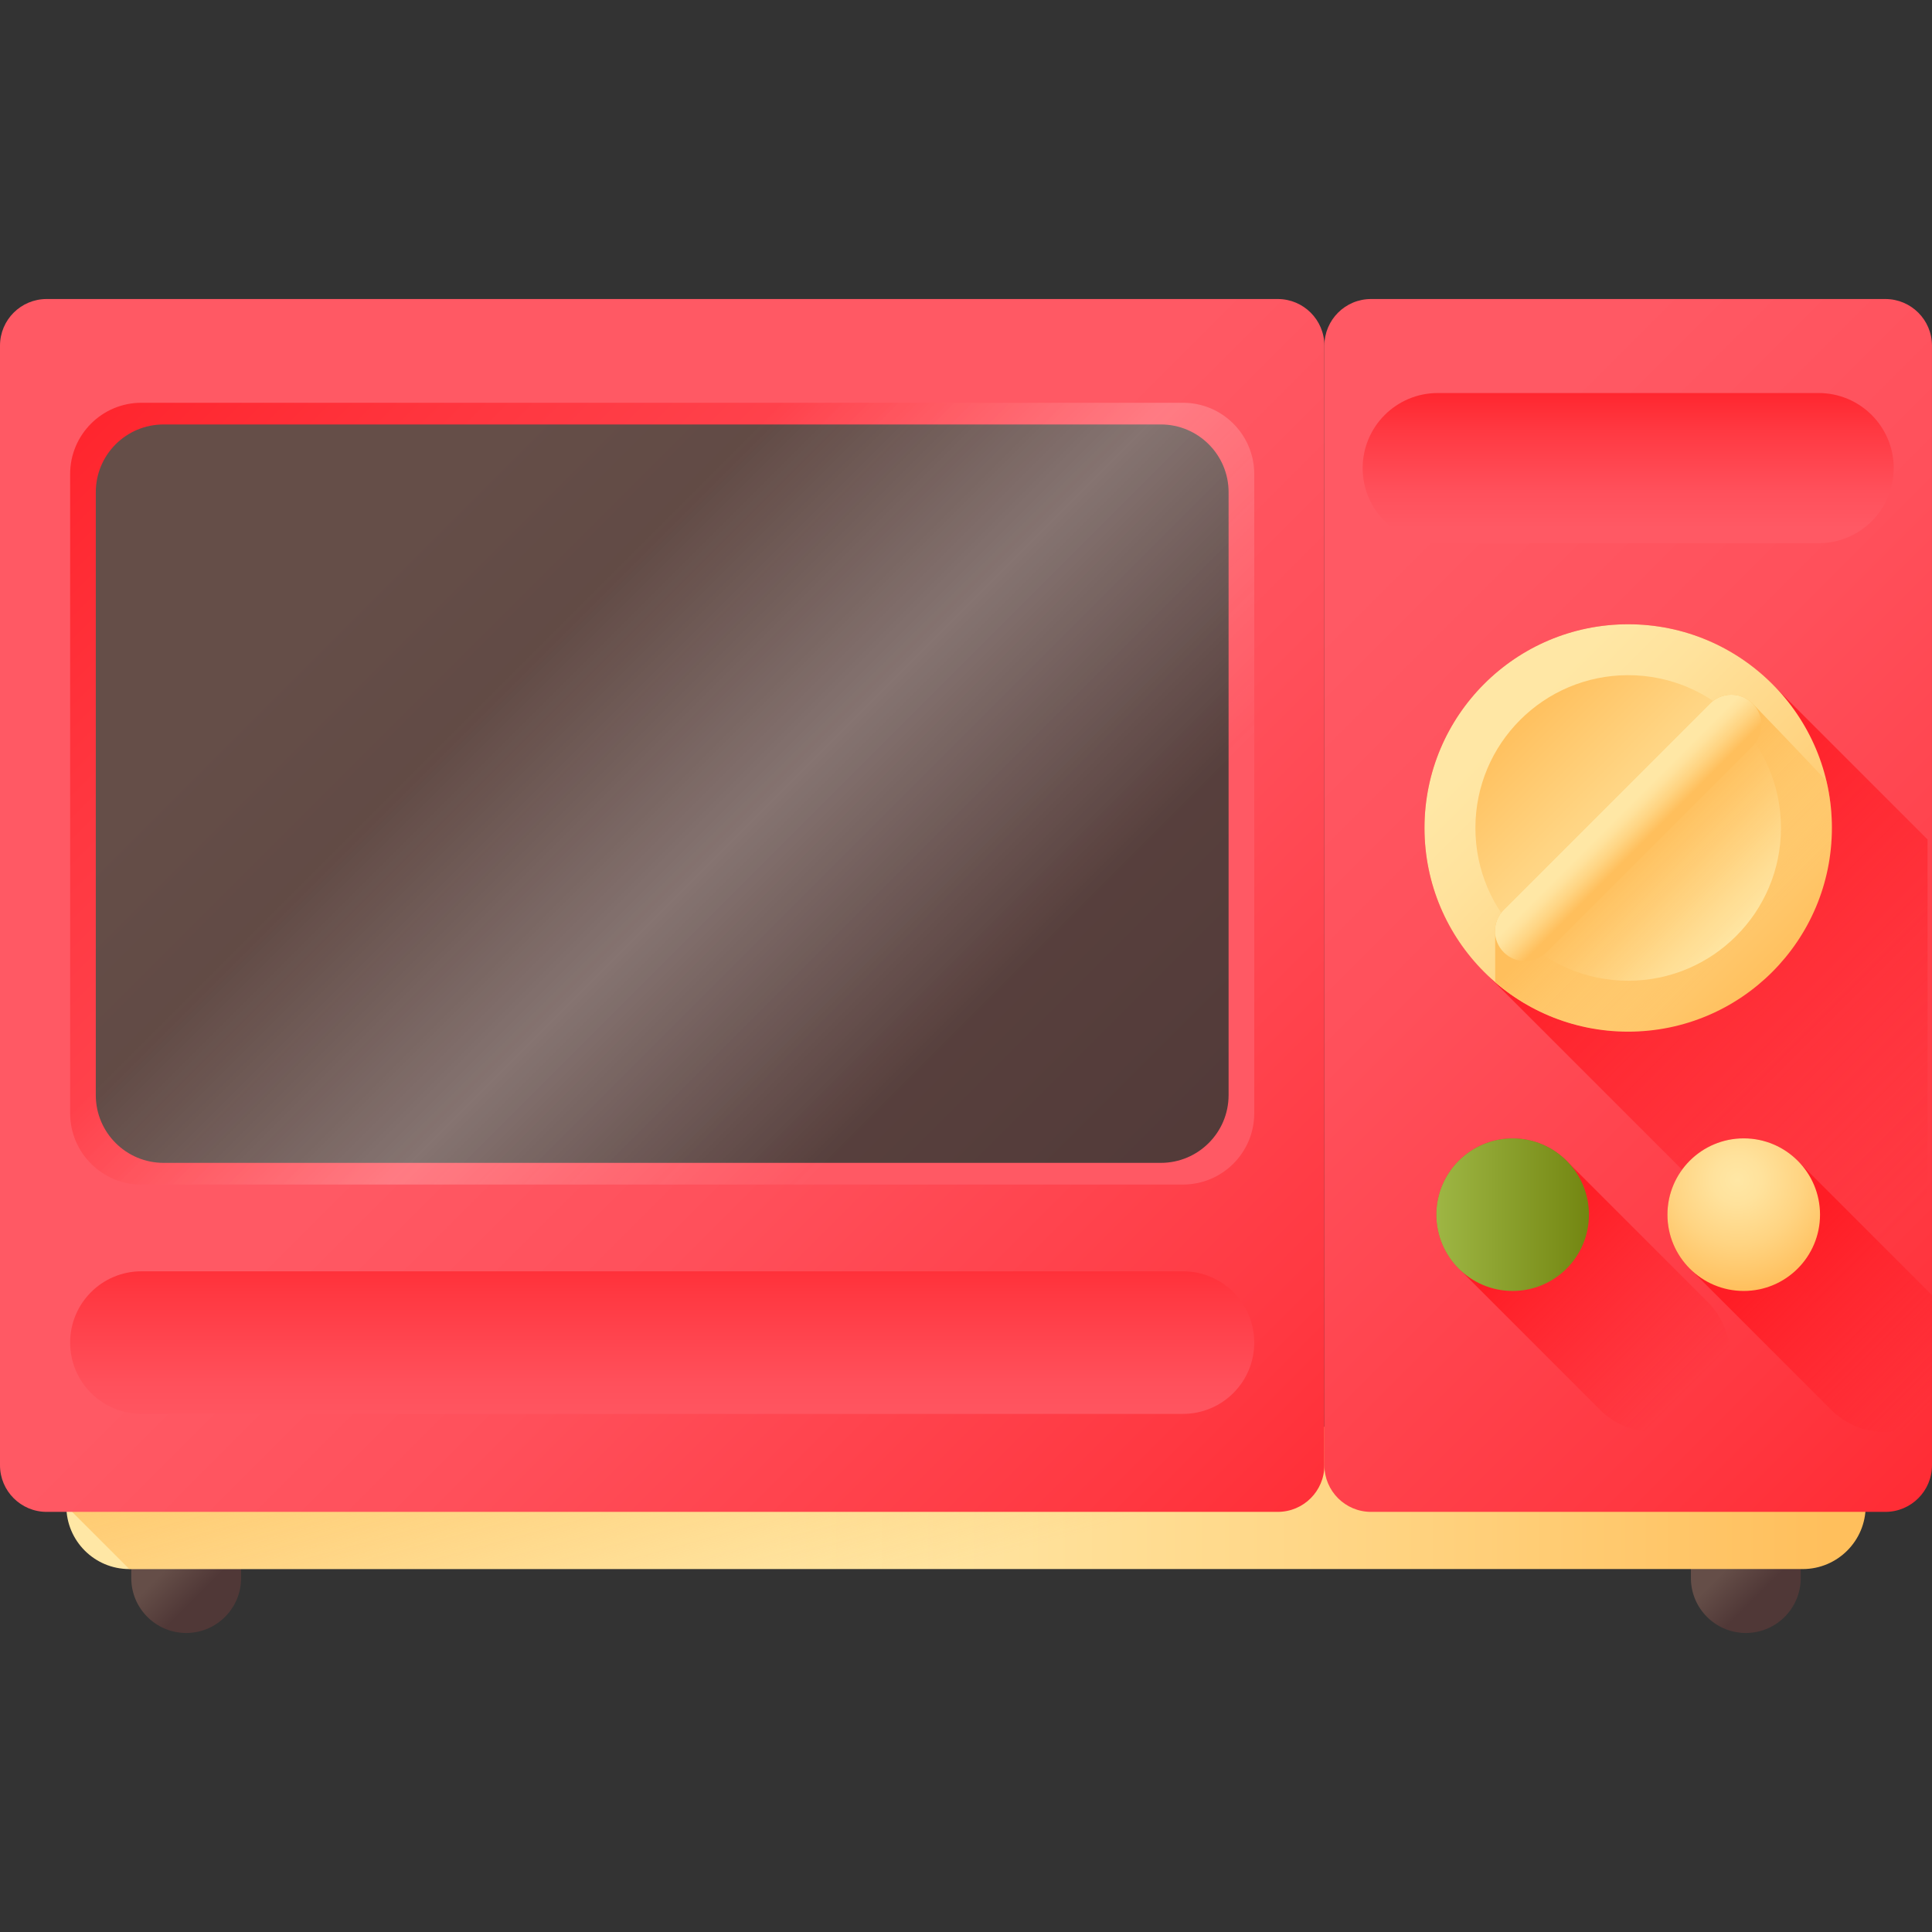 <?xml version="1.0" encoding="iso-8859-1"?>
<!-- Generator: Adobe Illustrator 19.0.0, SVG Export Plug-In . SVG Version: 6.00 Build 0)  -->
<svg version="1.1" id="Capa_1" xmlns="http://www.w3.org/2000/svg" xmlns:xlink="http://www.w3.org/1999/xlink" x="0px" y="0px"
	 viewBox="0 0 512 512" style="enable-background:new 0 0 512 512;" xml:space="preserve">
<rect x="0" y="0" width="512" height="512" fill="#333333" stroke="none"/>
<linearGradient id="SVGID_1_" gradientUnits="userSpaceOnUse" x1="47.228" y1="103.952" x2="54.998" y2="96.172" gradientTransform="matrix(1.004 0 0 -1.004 0.192 516.561)">
	<stop  offset="0" style="stop-color:#654E48"/>
	<stop  offset="1" style="stop-color:#503837"/>
</linearGradient>
<path style="fill:url(#SVGID_1_);" d="M49.34,432.757L49.34,432.757c-8.038,0-14.554-6.516-14.554-14.554V403.65h29.108v14.554
	C63.894,426.242,57.378,432.757,49.34,432.757z"/>
<linearGradient id="SVGID_2_" gradientUnits="userSpaceOnUse" x1="458.928" y1="103.953" x2="466.708" y2="96.172" gradientTransform="matrix(1.004 0 0 -1.004 0.192 516.561)">
	<stop  offset="0" style="stop-color:#654E48"/>
	<stop  offset="1" style="stop-color:#503837"/>
</linearGradient>
<path style="fill:url(#SVGID_2_);" d="M462.66,432.757L462.66,432.757c-8.038,0-14.554-6.516-14.554-14.554V403.65h29.108v14.554
	C477.214,426.242,470.698,432.757,462.66,432.757z"/>
<linearGradient id="SVGID_3_" gradientUnits="userSpaceOnUse" x1="202.429" y1="119.124" x2="482.279" y2="119.124" gradientTransform="matrix(1.004 0 0 -1.004 0.192 516.561)">
	<stop  offset="0" style="stop-color:#FFE7A5"/>
	<stop  offset="0.216" style="stop-color:#FFE29C"/>
	<stop  offset="0.577" style="stop-color:#FFD482"/>
	<stop  offset="1" style="stop-color:#FFBF5C"/>
</linearGradient>
<path style="fill:url(#SVGID_3_);" d="M477.736,415.817H34.264c-9.214,0-16.683-7.469-16.683-16.683v-21.012h476.839v21.012
	C494.419,408.348,486.95,415.817,477.736,415.817z"/>
<linearGradient id="SVGID_4_" gradientUnits="userSpaceOnUse" x1="261.348" y1="103.323" x2="233.068" y2="207.593" gradientTransform="matrix(1.004 0 0 -1.004 0.192 516.561)">
	<stop  offset="0" style="stop-color:#FFBF5C;stop-opacity:0"/>
	<stop  offset="1" style="stop-color:#FFBF5C"/>
</linearGradient>
<path style="fill:url(#SVGID_4_);" d="M494.419,399.134v-21.012H17.581v21.012l16.683,16.683h443.472
	C486.95,415.817,494.419,408.348,494.419,399.134z"/>
<linearGradient id="SVGID_5_" gradientUnits="userSpaceOnUse" x1="167.487" y1="282.652" x2="393.317" y2="56.812" gradientTransform="matrix(1.004 0 0 -1.004 0.192 516.561)">
	<stop  offset="0" style="stop-color:#FF5964"/>
	<stop  offset="0.242" style="stop-color:#FF505B"/>
	<stop  offset="0.643" style="stop-color:#FF3841"/>
	<stop  offset="1" style="stop-color:#FF1D25"/>
</linearGradient>
<path style="fill:url(#SVGID_5_);" d="M338.619,400.662H12.356C5.533,400.662,0,395.13,0,388.306V91.599
	c0-6.825,5.533-12.356,12.356-12.356h326.263c6.825,0,12.356,5.533,12.356,12.356v296.706
	C350.976,395.13,345.443,400.662,338.619,400.662z"/>
<linearGradient id="SVGID_6_" gradientUnits="userSpaceOnUse" x1="352.551" y1="352.586" x2="594.371" y2="110.766" gradientTransform="matrix(1.004 0 0 -1.004 0.192 516.561)">
	<stop  offset="0" style="stop-color:#FF5964"/>
	<stop  offset="0.242" style="stop-color:#FF505B"/>
	<stop  offset="0.643" style="stop-color:#FF3841"/>
	<stop  offset="1" style="stop-color:#FF1D25"/>
</linearGradient>
<path style="fill:url(#SVGID_6_);" d="M363.332,400.662h136.306c6.825,0,12.356-5.533,12.356-12.357V91.599
	c0-6.825-5.533-12.356-12.356-12.356H363.332c-6.825,0-12.357,5.533-12.357,12.356v296.706
	C350.976,395.13,356.508,400.662,363.332,400.662z"/>
<linearGradient id="SVGID_7_" gradientUnits="userSpaceOnUse" x1="246.601" y1="233.045" x2="25.104" y2="454.549" gradientTransform="matrix(1.004 0 0 -1.004 0.192 516.561)">
	<stop  offset="0" style="stop-color:#FF5964"/>
	<stop  offset="0.242" style="stop-color:#FF505B"/>
	<stop  offset="0.643" style="stop-color:#FF3841"/>
	<stop  offset="1" style="stop-color:#FF1D25"/>
</linearGradient>
<path style="fill:url(#SVGID_7_);" d="M37.48,106.736h276.015c10.435,0,18.894,8.459,18.894,18.894v169.395
	c0,10.435-8.459,18.894-18.894,18.894H37.48c-10.435,0-18.894-8.459-18.894-18.894V125.63
	C18.587,115.195,27.046,106.736,37.48,106.736z"/>
<linearGradient id="SVGID_8_" gradientUnits="userSpaceOnUse" x1="106.08" y1="373.565" x2="316.93" y2="162.725" gradientTransform="matrix(1.004 0 0 -1.004 0.192 516.561)">
	<stop  offset="0" style="stop-color:#654E48"/>
	<stop  offset="1" style="stop-color:#503837"/>
</linearGradient>
<path style="fill:url(#SVGID_8_);" d="M307.63,308.171H43.346c-9.919,0-17.96-8.041-17.96-17.96V130.445
	c0-9.919,8.041-17.96,17.96-17.96H307.63c9.919,0,17.96,8.041,17.96,17.96v159.766C325.59,300.129,317.548,308.171,307.63,308.171z"
	/>
<linearGradient id="SVGID_9_" gradientUnits="userSpaceOnUse" x1="518.035" y1="207.549" x2="428.715" y2="296.88" gradientTransform="matrix(1.004 0 0 -1.004 0.192 516.561)">
	<stop  offset="0" style="stop-color:#FF1D25;stop-opacity:0"/>
	<stop  offset="1" style="stop-color:#FF1D25"/>
</linearGradient>
<path style="fill:url(#SVGID_9_);" d="M510.825,222.473l-39.894-39.894c-9.852-10.546-23.874-17.147-39.446-17.147
	c-29.813,0-53.983,24.168-53.983,53.983c0,15.571,6.602,29.593,17.148,39.445l116.175,116.175V222.473z"/>
<linearGradient id="SVGID_10_" gradientUnits="userSpaceOnUse" x1="400.424" y1="325.168" x2="469.724" y2="255.868" gradientTransform="matrix(1.004 0 0 -1.004 0.192 516.561)">
	<stop  offset="0" style="stop-color:#FFE7A5"/>
	<stop  offset="0.216" style="stop-color:#FFE29C"/>
	<stop  offset="0.577" style="stop-color:#FFD482"/>
	<stop  offset="1" style="stop-color:#FFBF5C"/>
</linearGradient>
<circle style="fill:url(#SVGID_10_);" cx="431.486" cy="219.417" r="53.983"/>
<linearGradient id="SVGID_11_" gradientUnits="userSpaceOnUse" x1="451.499" y1="274.093" x2="399.519" y2="326.073" gradientTransform="matrix(1.004 0 0 -1.004 0.192 516.561)">
	<stop  offset="0" style="stop-color:#FFE7A5"/>
	<stop  offset="0.216" style="stop-color:#FFE29C"/>
	<stop  offset="0.577" style="stop-color:#FFD482"/>
	<stop  offset="1" style="stop-color:#FFBF5C"/>
</linearGradient>
<circle style="fill:url(#SVGID_11_);" cx="431.486" cy="219.417" r="40.488"/>
<linearGradient id="SVGID_12_" gradientUnits="userSpaceOnUse" x1="457.018" y1="263.502" x2="430.318" y2="290.202" gradientTransform="matrix(1.004 0 0 -1.004 0.192 516.561)">
	<stop  offset="0" style="stop-color:#FFBF5C;stop-opacity:0"/>
	<stop  offset="1" style="stop-color:#FFBF5C"/>
</linearGradient>
<path style="fill:url(#SVGID_12_);" d="M469.662,257.588c-0.926,0.926-1.874,1.804-2.846,2.647l-0.082,0.047
	c-4.744,4.099-10.014,7.226-15.577,9.405c-12.625,4.919-26.714,4.919-39.34,0c-5.563-2.179-10.833-5.306-15.577-9.405v-12.637
	c-0.269-2.331,0.492-4.755,2.284-6.547l54.647-54.647c3.115-3.115,8.163-3.115,11.278,0c0.796,0.796,9.826,10.143,19.57,20.484
	C488.19,224.549,483.399,243.851,469.662,257.588z"/>
<linearGradient id="SVGID_13_" gradientUnits="userSpaceOnUse" x1="426.69" y1="298.904" x2="433.47" y2="292.125" gradientTransform="matrix(1.004 0 0 -1.004 0.192 516.561)">
	<stop  offset="0" style="stop-color:#FFE7A5"/>
	<stop  offset="0.216" style="stop-color:#FFE29C"/>
	<stop  offset="0.577" style="stop-color:#FFD482"/>
	<stop  offset="1" style="stop-color:#FFBF5C"/>
</linearGradient>
<path style="fill:url(#SVGID_13_);" d="M398.52,252.381L398.52,252.381c-3.114-3.114-3.114-8.164,0-11.278l54.655-54.655
	c3.114-3.114,8.164-3.114,11.278,0l0,0c3.114,3.114,3.114,8.164,0,11.278l-54.655,54.654
	C406.683,255.495,401.634,255.495,398.52,252.381z"/>
<linearGradient id="SVGID_14_" gradientUnits="userSpaceOnUse" x1="429.609" y1="375.003" x2="429.609" y2="415.783" gradientTransform="matrix(1.004 0 0 -1.004 0.192 516.561)">
	<stop  offset="0" style="stop-color:#FF5964"/>
	<stop  offset="0.242" style="stop-color:#FF505B"/>
	<stop  offset="0.643" style="stop-color:#FF3841"/>
	<stop  offset="1" style="stop-color:#FF1D25"/>
</linearGradient>
<path style="fill:url(#SVGID_14_);" d="M381.022,104.158H481.95c10.991,0,19.901,8.91,19.901,19.901l0,0
	c0,10.991-8.91,19.901-19.901,19.901H381.022c-10.991,0-19.901-8.91-19.901-19.901l0,0
	C361.122,113.068,370.031,104.158,381.022,104.158z"/>
<linearGradient id="SVGID_15_" gradientUnits="userSpaceOnUse" x1="445.4" y1="147.615" x2="404.54" y2="188.465" gradientTransform="matrix(1.004 0 0 -1.004 0.192 516.561)">
	<stop  offset="0" style="stop-color:#FF1D25;stop-opacity:0"/>
	<stop  offset="1" style="stop-color:#FF1D25"/>
</linearGradient>
<path style="fill:url(#SVGID_15_);" d="M415.506,307.988c-3.683-3.876-8.875-6.305-14.643-6.305
	c-11.165,0-20.215,9.05-20.215,20.215c0,5.77,2.428,10.961,6.306,14.643l36.664,36.664c3.683,3.876,8.875,6.306,14.643,6.306
	c11.165,0,20.215-9.05,20.215-20.215c0-5.769-2.428-10.96-6.305-14.643L415.506,307.988z"/>
<linearGradient id="SVGID_16_" gradientUnits="userSpaceOnUse" x1="378.969" y1="193.903" x2="419.249" y2="193.903" gradientTransform="matrix(1.004 0 0 -1.004 0.192 516.561)">
	<stop  offset="0" style="stop-color:#9EB644"/>
	<stop  offset="1" style="stop-color:#738611"/>
</linearGradient>
<circle style="fill:url(#SVGID_16_);" cx="400.866" cy="321.897" r="20.219"/>
<linearGradient id="SVGID_17_" gradientUnits="userSpaceOnUse" x1="509.65" y1="144.364" x2="468.86" y2="185.154" gradientTransform="matrix(1.004 0 0 -1.004 0.192 516.561)">
	<stop  offset="0" style="stop-color:#FF1D25;stop-opacity:0"/>
	<stop  offset="1" style="stop-color:#FF1D25"/>
</linearGradient>
<path style="fill:url(#SVGID_17_);" d="M512,343.237v31.939c-3.443,2.717-7.776,4.333-12.497,4.333
	c-5.762,0-10.962-2.424-14.64-6.301l-36.67-36.67c-3.876-3.677-6.301-8.866-6.301-14.64c0-11.162,9.053-20.215,20.215-20.215
	c5.774,0,10.962,2.424,14.64,6.301L512,343.237z"/>
<radialGradient id="SVGID_18_" cx="458.359" cy="203.063" r="29.532" gradientTransform="matrix(1.004 0 0 -1.004 0.192 516.561)" gradientUnits="userSpaceOnUse">
	<stop  offset="0" style="stop-color:#FFE7A5"/>
	<stop  offset="0.216" style="stop-color:#FFE29C"/>
	<stop  offset="0.577" style="stop-color:#FFD482"/>
	<stop  offset="1" style="stop-color:#FFBF5C"/>
</radialGradient>
<circle style="fill:url(#SVGID_18_);" cx="462.105" cy="321.897" r="20.219"/>
<linearGradient id="SVGID_19_" gradientUnits="userSpaceOnUse" x1="174.611" y1="134.963" x2="174.611" y2="194.593" gradientTransform="matrix(1.004 0 0 -1.004 0.192 516.561)">
	<stop  offset="0" style="stop-color:#FF5964"/>
	<stop  offset="0.242" style="stop-color:#FF505B"/>
	<stop  offset="0.643" style="stop-color:#FF3841"/>
	<stop  offset="1" style="stop-color:#FF1D25"/>
</linearGradient>
<path style="fill:url(#SVGID_19_);" d="M313.496,374.696H37.48c-10.435,0-18.894-8.459-18.894-18.894l0,0
	c0-10.435,8.459-18.894,18.894-18.894h276.015c10.435,0,18.894,8.459,18.894,18.894l0,0
	C332.389,366.237,323.93,374.696,313.496,374.696z"/>
<linearGradient id="SVGID_20_" gradientUnits="userSpaceOnUse" x1="138.572" y1="341.076" x2="245.122" y2="234.526" gradientTransform="matrix(1.004 0 0 -1.004 0.192 516.561)">
	<stop  offset="0" style="stop-color:#FFFFFF;stop-opacity:0"/>
	<stop  offset="0.483" style="stop-color:#FFFFFF"/>
	<stop  offset="0.927" style="stop-color:#FFFFFF;stop-opacity:0.141"/>
	<stop  offset="1" style="stop-color:#FFFFFF;stop-opacity:0"/>
</linearGradient>
<path style="opacity:0.25;fill:url(#SVGID_20_);enable-background:new    ;" d="M332.389,239.307V125.63
	c0-10.435-8.459-18.894-18.894-18.894H189.183L18.587,277.333v17.692c0,10.435,8.459,18.894,18.894,18.894h220.297L332.389,239.307z
	"/>
<g>
</g>
<g>
</g>
<g>
</g>
<g>
</g>
<g>
</g>
<g>
</g>
<g>
</g>
<g>
</g>
<g>
</g>
<g>
</g>
<g>
</g>
<g>
</g>
<g>
</g>
<g>
</g>
<g>
</g>
</svg>
